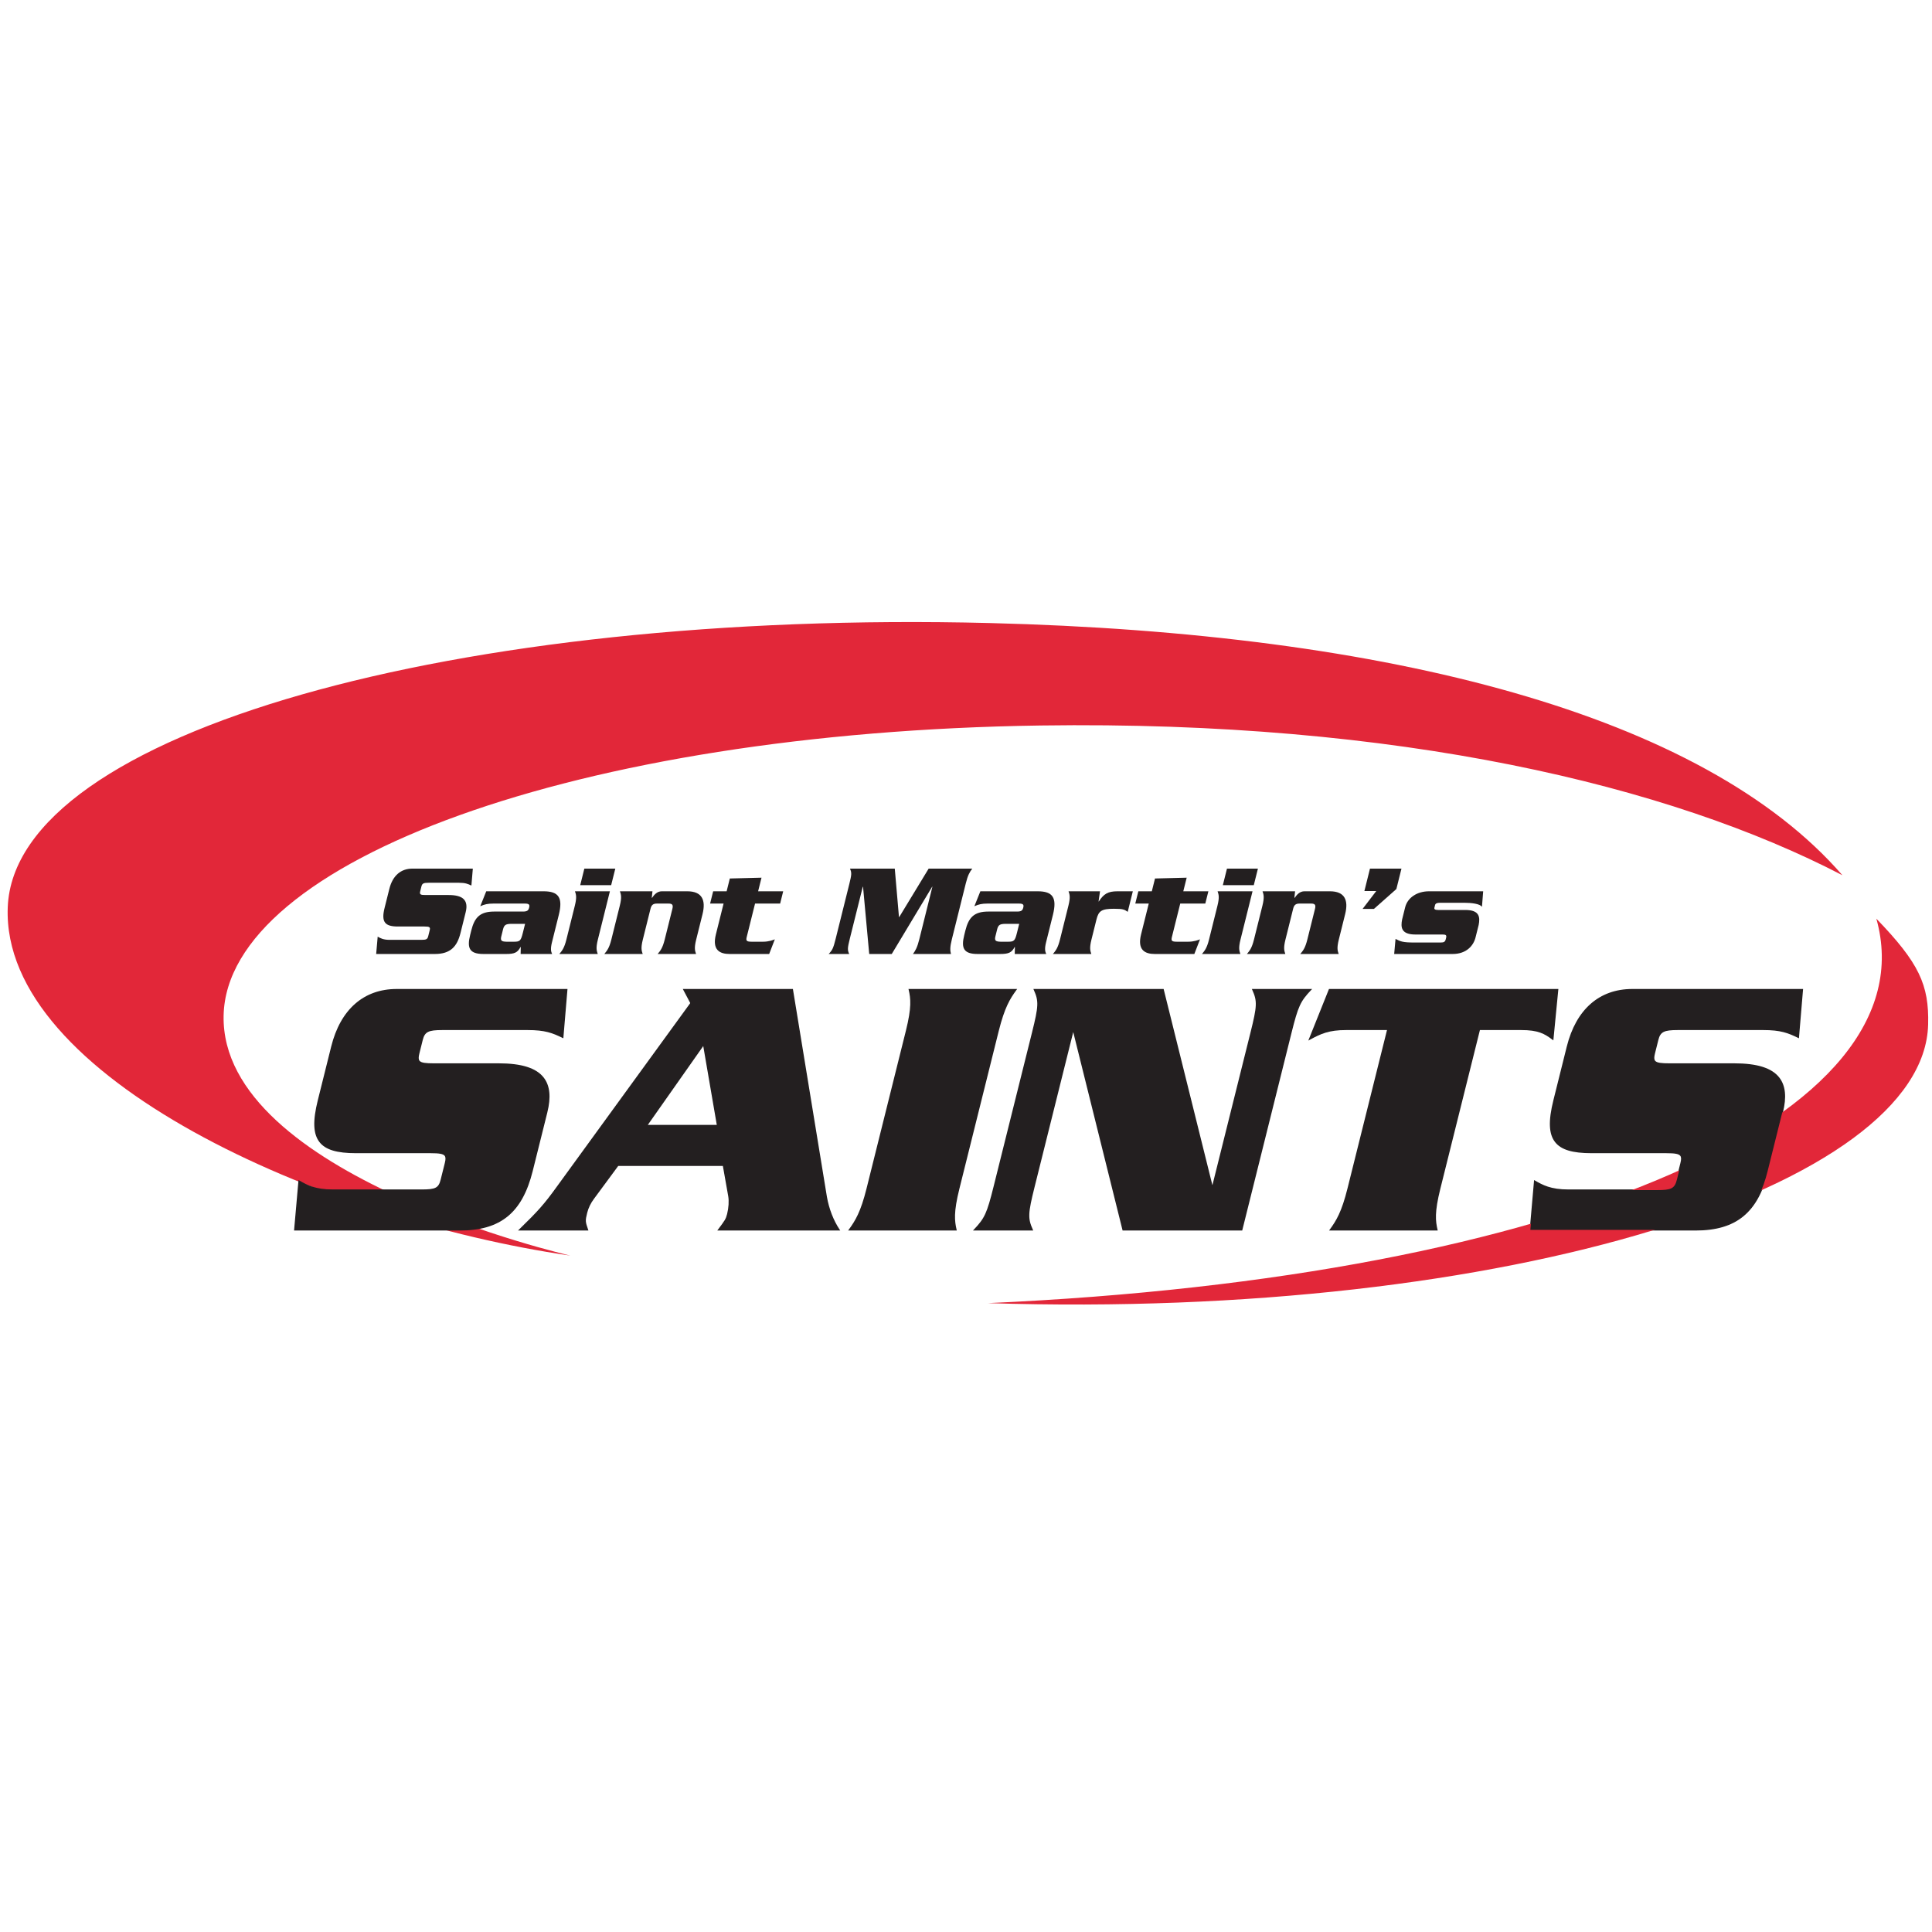 <?xml version="1.0" encoding="UTF-8"?>
<svg width="200px" height="200px" viewBox="0 0 200 200" version="1.1" xmlns="http://www.w3.org/2000/svg" xmlns:xlink="http://www.w3.org/1999/xlink">
    <!-- Generator: Sketch 51.3 (57544) - http://www.bohemiancoding.com/sketch -->
    <title>saint-martins</title>
    <desc>Created with Sketch.</desc>
    <defs></defs>
    <g id="saint-martins" stroke="none" stroke-width="1" fill="none" fill-rule="evenodd">
        <g id="saint-martins_BGL" transform="translate(0, 64)">
            <g id="saint-martins">
                <g id="g10" transform="translate(100.066, 35.665) scale(-1, 1) rotate(-180) translate(-100.066, -35.665) translate(0.264, 0.285)">
                    <g id="g12" transform="translate(0.475, 0)">
                        <path d="M157.756,7.794 L174.782,7.794 C178.969,7.794 181.114,9.547 182.186,13.845 L183.698,19.907 C184.088,21.469 183.973,22.618 183.346,23.42 C182.601,24.375 181.112,24.838 178.794,24.838 L172.071,24.838 C171.209,24.838 170.702,24.889 170.493,25.156 C170.358,25.329 170.346,25.584 170.452,26.009 L170.802,27.408 C171.032,28.333 171.437,28.546 172.962,28.546 L181.784,28.546 C183.58,28.546 184.361,28.252 185.371,27.765 L185.772,32.534 L168.238,32.534 C164.889,32.534 162.526,30.453 161.583,26.677 L160.196,21.119 C159.676,19.034 159.724,17.692 160.347,16.896 C160.94,16.137 162.076,15.799 164.032,15.799 L171.766,15.799 C172.717,15.799 173.12,15.714 173.306,15.477 C173.442,15.303 173.453,15.057 173.347,14.628 L172.919,12.919 C172.671,11.922 172.243,11.78 170.796,11.78 L161.624,11.78 C159.81,11.78 158.967,12.225 158.183,12.671 L157.756,7.794 Z M174.782,7.662 L157.611,7.662 L157.618,7.733 L158.069,12.887 L158.159,12.836 C158.955,12.381 159.778,11.912 161.624,11.912 L170.796,11.912 C172.272,11.912 172.571,12.068 172.792,12.951 L173.219,14.66 C173.313,15.04 173.309,15.26 173.202,15.395 C173.047,15.593 172.658,15.667 171.766,15.667 L164.032,15.667 C162.031,15.667 160.863,16.021 160.243,16.815 C159.584,17.657 159.531,18.995 160.068,21.151 L161.454,26.709 C162.414,30.55 164.822,32.666 168.238,32.666 L185.916,32.666 L185.909,32.594 L185.486,27.562 L185.4,27.604 C184.363,28.109 183.603,28.414 181.784,28.414 L172.962,28.414 C171.504,28.414 171.142,28.23 170.93,27.376 L170.58,25.977 C170.485,25.596 170.49,25.374 170.597,25.237 C170.772,25.014 171.27,24.97 172.071,24.97 L178.794,24.97 C181.155,24.97 182.679,24.49 183.451,23.501 C184.103,22.665 184.226,21.479 183.826,19.875 L182.314,13.813 C181.238,9.501 178.986,7.662 174.782,7.662 Z" id="path14" fill="#231F20" fill-rule="nonzero"></path>
                        <path d="M101.535,0.146 C161.329,2.817 199.201,19.649 193.5,39.944 C197.917,35.366 198.967,33.103 198.861,28.987 C198.437,12.292 155.546,-1.583 101.535,0.146" id="path16" fill="#E22739" fill-rule="nonzero"></path>
                        <path d="M189.987,44.44 C172.123,53.729 143.995,60.475 106.972,59.942 C58.994,59.25 22.743,45.873 22.409,29.91 C22.064,13.347 58.302,5.066 58.302,5.066 C32.593,8.773 -0.628,23.53 0.063,41.131 C0.776,59.243 46.658,71.931 101.708,70.548 C143.122,69.507 175.567,61.056 189.987,44.44" id="path18" fill="#E22739" fill-rule="nonzero"></path>
                        <path d="M57.935,32.6 L40.33,32.6 C36.988,32.6 34.58,30.578 33.611,26.692 L32.225,21.134 C31.187,16.977 32.354,15.733 36.124,15.733 L43.858,15.733 C45.335,15.733 45.597,15.539 45.374,14.644 L44.947,12.935 C44.715,12.003 44.365,11.846 42.888,11.846 L33.717,11.846 C31.851,11.846 31.035,12.313 30.219,12.779 L29.774,7.728 L46.874,7.728 C51.421,7.728 53.362,9.904 54.342,13.829 L55.854,19.891 C56.755,23.505 54.928,24.904 50.887,24.904 L44.163,24.904 C42.686,24.904 42.375,25.059 42.608,25.993 L42.958,27.392 C43.18,28.285 43.579,28.48 45.055,28.48 L53.876,28.48 C55.703,28.48 56.481,28.169 57.521,27.664 L57.935,32.6" id="path20" fill="#231F20" fill-rule="nonzero"></path>
                        <path d="M29.846,7.794 L46.874,7.794 C51.06,7.794 53.206,9.547 54.278,13.845 L55.79,19.907 C56.18,21.469 56.064,22.619 55.438,23.421 C54.693,24.375 53.204,24.838 50.887,24.838 L44.163,24.838 C43.301,24.838 42.794,24.889 42.585,25.156 C42.45,25.329 42.438,25.584 42.544,26.009 L42.894,27.408 C43.122,28.323 43.546,28.546 45.055,28.546 L53.876,28.546 C55.67,28.546 56.451,28.252 57.463,27.765 L57.863,32.534 L40.33,32.534 C36.981,32.534 34.617,30.453 33.675,26.677 L32.289,21.119 C31.769,19.034 31.816,17.692 32.439,16.896 C33.031,16.137 34.168,15.799 36.124,15.799 L43.858,15.799 C44.809,15.799 45.212,15.714 45.398,15.477 C45.533,15.303 45.545,15.057 45.438,14.628 L45.011,12.919 C44.763,11.922 44.335,11.78 42.888,11.78 L33.717,11.78 C31.903,11.78 31.059,12.225 30.275,12.671 L29.846,7.794 Z M46.874,7.662 L29.702,7.662 L30.162,12.887 L30.251,12.836 C31.048,12.381 31.87,11.912 33.717,11.912 L42.888,11.912 C44.364,11.912 44.663,12.068 44.883,12.951 L45.31,14.66 C45.405,15.04 45.4,15.26 45.294,15.395 C45.139,15.593 44.75,15.667 43.858,15.667 L36.124,15.667 C34.123,15.667 32.955,16.021 32.335,16.815 C31.676,17.657 31.623,18.995 32.161,21.151 L33.547,26.709 C34.505,30.55 36.914,32.666 40.33,32.666 L58.007,32.666 L57.578,27.562 L57.492,27.604 C56.454,28.109 55.693,28.414 53.876,28.414 L45.055,28.414 C43.595,28.414 43.234,28.23 43.021,27.376 L42.672,25.977 C42.577,25.596 42.582,25.374 42.689,25.237 C42.863,25.014 43.362,24.97 44.163,24.97 L50.887,24.97 C53.247,24.97 54.77,24.49 55.542,23.501 C56.195,22.666 56.318,21.48 55.918,19.875 L54.406,13.813 C53.33,9.501 51.078,7.662 46.874,7.662 Z" id="path22" fill="#231F20" fill-rule="nonzero"></path>
                        <path d="M74.147,14.412 L74.712,11.225 C74.809,10.681 74.742,9.943 74.596,9.359 C74.46,8.816 74.344,8.66 73.645,7.728 L86.12,7.728 C85.498,8.66 85.021,9.865 84.796,11.147 L81.286,32.6 L70.055,32.6 L70.794,31.2 L57.009,12.236 C55.64,10.331 55,9.631 53.048,7.728 L60.082,7.728 C59.79,8.582 59.77,8.66 59.984,9.515 C60.11,10.02 60.352,10.526 60.701,10.992 L63.225,14.412 L74.147,14.412 Z M66.196,18.531 L72.099,26.926 L73.541,18.531 L66.196,18.531 Z" id="path24" fill="#231F20"></path>
                        <path d="M66.323,18.597 L73.463,18.597 L72.061,26.758 L66.323,18.597 Z M73.62,18.465 L66.069,18.465 L72.137,27.095 L73.62,18.465 Z M73.776,7.794 L85.998,7.794 C85.393,8.735 84.945,9.916 84.731,11.135 L81.23,32.534 L70.164,32.534 L70.872,31.195 L70.848,31.162 L57.062,12.197 C55.69,10.288 55.047,9.588 53.21,7.794 L59.989,7.794 C59.721,8.585 59.711,8.695 59.92,9.531 C60.049,10.048 60.301,10.567 60.648,11.032 L63.192,14.478 L74.202,14.478 L74.776,11.236 C74.868,10.723 74.823,9.998 74.66,9.343 C74.526,8.807 74.405,8.632 73.776,7.794 Z M86.244,7.662 L73.513,7.662 L73.592,7.767 C74.291,8.7 74.399,8.843 74.532,9.375 C74.689,10.003 74.734,10.725 74.647,11.213 L74.092,14.346 L63.259,14.346 L60.755,10.952 C60.417,10.502 60.173,10 60.048,9.499 C59.836,8.651 59.86,8.582 60.144,7.749 L60.174,7.662 L52.886,7.662 L53.002,7.775 C54.922,9.647 55.561,10.334 56.955,12.274 L70.717,31.206 L69.945,32.666 L81.342,32.666 L84.862,11.157 C85.079,9.911 85.546,8.706 86.175,7.764 L86.244,7.662 Z" id="path26" fill="#231F20" fill-rule="nonzero"></path>
                        <path d="M98.225,7.728 C98,8.699 97.922,9.631 98.514,12.003 L102.584,28.325 C103.176,30.695 103.719,31.627 104.428,32.6 L93.39,32.6 C93.615,31.627 93.693,30.695 93.102,28.325 L89.031,12.003 C88.439,9.631 87.896,8.699 87.187,7.728 L98.225,7.728" id="path28" fill="#231F20" fill-rule="nonzero"></path>
                        <path d="M87.317,7.794 L98.142,7.794 C97.941,8.692 97.85,9.614 98.45,12.019 L102.52,28.341 C103.114,30.719 103.659,31.645 104.298,32.534 L93.473,32.534 C93.674,31.635 93.765,30.712 93.165,28.309 L89.095,11.986 C88.502,9.608 87.957,8.683 87.317,7.794 Z M98.308,7.662 L87.058,7.662 L87.134,7.766 C87.799,8.678 88.356,9.569 88.967,12.019 L93.038,28.341 C93.648,30.787 93.536,31.677 93.326,32.585 L93.307,32.666 L104.558,32.666 L104.481,32.561 C103.817,31.65 103.26,30.758 102.648,28.309 L98.577,11.986 C97.967,9.539 98.079,8.65 98.289,7.742 L98.308,7.662 Z" id="path30" fill="#231F20" fill-rule="nonzero"></path>
                        <path d="M115.524,7.728 L127.803,7.728 L132.892,28.13 C133.591,30.928 133.833,31.434 134.94,32.6 L128.955,32.6 C129.481,31.434 129.472,30.928 128.773,28.13 L124.827,12.313 L124.711,12.313 L119.668,32.6 L106.338,32.6 C106.862,31.434 106.853,30.928 106.155,28.13 L102.181,12.197 C101.483,9.398 101.24,8.893 100.134,7.728 L106.118,7.728 C105.593,8.893 105.602,9.398 106.3,12.197 L110.323,28.325 L110.401,28.325 L115.524,7.728" id="path32" fill="#231F20" fill-rule="nonzero"></path>
                        <path d="M115.575,7.794 L127.751,7.794 L132.828,28.146 C133.499,30.829 133.755,31.427 134.787,32.534 L129.057,32.534 C129.55,31.406 129.511,30.815 128.837,28.114 L124.879,12.247 L124.66,12.247 L124.647,12.297 L119.616,32.534 L106.44,32.534 C106.931,31.407 106.893,30.815 106.219,28.114 L102.245,12.181 C101.576,9.499 101.32,8.901 100.287,7.794 L106.017,7.794 C105.523,8.92 105.563,9.511 106.236,12.213 L110.272,28.391 L110.452,28.391 L110.464,28.341 L115.575,7.794 Z M127.854,7.662 L115.472,7.662 L115.46,7.712 L110.362,28.207 L106.364,12.181 C105.674,9.415 105.654,8.919 106.179,7.755 L106.22,7.662 L99.98,7.662 L100.087,7.773 C101.198,8.945 101.426,9.443 102.117,12.213 L106.091,28.146 C106.78,30.911 106.801,31.407 106.277,32.573 L106.236,32.666 L119.719,32.666 L119.732,32.615 L124.763,12.379 L124.776,12.379 L128.709,28.146 C129.399,30.91 129.42,31.407 128.895,32.572 L128.853,32.666 L135.093,32.666 L134.988,32.554 C133.876,31.384 133.648,30.886 132.956,28.114 L127.854,7.662 Z" id="path34" fill="#231F20" fill-rule="nonzero"></path>
                        <path d="M136.882,32.6 L134.826,27.469 C136.04,28.13 136.864,28.48 138.614,28.48 L142.927,28.48 L138.817,12.003 C138.227,9.631 137.683,8.699 136.975,7.728 L148.011,7.728 C147.788,8.699 147.709,9.631 148.3,12.003 L152.41,28.48 L156.724,28.48 C158.472,28.48 159.124,28.13 160.01,27.469 L160.511,32.6 L136.882,32.6" id="path36" fill="#231F20" fill-rule="nonzero"></path>
                        <path d="M137.104,7.794 L147.928,7.794 C147.728,8.693 147.637,9.617 148.236,12.019 L152.359,28.546 L156.724,28.546 C158.478,28.546 159.145,28.188 159.956,27.591 L160.438,32.534 L136.927,32.534 L134.955,27.614 C136.04,28.196 136.882,28.546 138.614,28.546 L143.012,28.546 L142.991,28.465 L138.881,11.986 C138.29,9.61 137.745,8.684 137.104,7.794 Z M148.094,7.662 L136.845,7.662 L136.921,7.766 C137.587,8.68 138.144,9.572 138.753,12.019 L142.843,28.414 L138.614,28.414 C136.829,28.414 136.004,28.035 134.857,27.411 L134.697,27.324 L136.837,32.666 L160.583,32.666 L160.576,32.593 L160.064,27.346 L159.97,27.416 C159.138,28.038 158.503,28.414 156.724,28.414 L152.462,28.414 L148.364,11.986 C147.754,9.542 147.866,8.652 148.075,7.742 L148.094,7.662 Z" id="path38" fill="#231F20" fill-rule="nonzero"></path>
                        <path d="M48.06,43.372 C47.691,43.552 47.414,43.662 46.765,43.662 L43.631,43.662 C43.106,43.662 42.965,43.594 42.885,43.276 L42.762,42.779 C42.679,42.447 42.789,42.392 43.314,42.392 L45.703,42.392 C47.139,42.392 47.788,41.895 47.468,40.611 L46.931,38.457 C46.583,37.061 45.893,36.288 44.278,36.288 L38.202,36.288 L38.359,38.083 C38.649,37.918 38.94,37.752 39.603,37.752 L42.861,37.752 C43.386,37.752 43.51,37.807 43.593,38.139 L43.744,38.747 C43.824,39.064 43.73,39.133 43.206,39.133 L40.458,39.133 C39.118,39.133 38.704,39.575 39.072,41.053 L39.565,43.027 C39.909,44.408 40.764,45.126 41.952,45.126 L48.208,45.126 L48.06,43.372" id="path40" fill="#231F20" fill-rule="nonzero"></path>
                        <path d="M52.168,39.409 C51.667,39.395 51.457,39.326 51.34,38.857 L51.154,38.111 C51.037,37.642 51.213,37.573 51.706,37.558 L52.466,37.558 C53.088,37.558 53.18,37.655 53.387,38.483 L53.618,39.409 L52.168,39.409 Z M55.535,42.779 C57.096,42.779 57.552,42.116 57.107,40.334 L56.402,37.504 C56.237,36.841 56.288,36.551 56.416,36.288 L53.157,36.288 L53.171,37.007 L53.143,37.007 C52.833,36.426 52.522,36.288 51.638,36.288 L49.318,36.288 C47.855,36.288 47.592,36.896 47.929,38.249 L48.046,38.719 C48.384,40.072 48.949,40.68 50.413,40.68 L53.382,40.68 C53.838,40.68 53.962,40.79 54.038,41.094 C54.11,41.384 54.045,41.508 53.589,41.508 L50.344,41.508 C49.736,41.508 49.411,41.425 48.977,41.232 L49.597,42.779 L55.535,42.779 Z" id="path42" fill="#231F20" fill-rule="nonzero"></path>
                        <path d="M62.957,45.126 L62.529,43.414 L59.326,43.414 L59.752,45.126 L62.957,45.126 Z M58.768,41.287 C58.991,42.185 58.891,42.447 58.781,42.779 L62.398,42.779 L61.152,37.779 C60.928,36.882 61.029,36.62 61.14,36.288 L57.162,36.288 C57.438,36.62 57.669,36.882 57.893,37.779 L58.768,41.287 Z" id="path44" fill="#231F20" fill-rule="nonzero"></path>
                        <path d="M66.804,42.779 L66.732,42.102 L66.76,42.102 C66.994,42.434 67.287,42.779 67.771,42.779 L70.408,42.779 C71.941,42.779 72.349,41.867 71.987,40.417 L71.33,37.779 C71.106,36.882 71.206,36.62 71.317,36.288 L67.34,36.288 C67.616,36.62 67.847,36.882 68.071,37.779 L68.867,40.969 C68.966,41.37 68.862,41.508 68.462,41.508 L67.274,41.508 C66.874,41.508 66.701,41.37 66.601,40.969 L65.806,37.779 C65.582,36.882 65.683,36.62 65.793,36.288 L61.817,36.288 C62.092,36.62 62.323,36.882 62.547,37.779 L63.422,41.287 C63.646,42.185 63.545,42.447 63.434,42.779 L66.804,42.779" id="path46" fill="#231F20" fill-rule="nonzero"></path>
                        <path d="M74.812,44.104 L78.092,44.187 L77.741,42.779 L80.337,42.779 L80.021,41.508 L77.424,41.508 L76.57,38.083 C76.467,37.67 76.509,37.558 77.089,37.558 L78.235,37.558 C78.87,37.558 79.301,37.738 79.471,37.807 L78.885,36.288 L74.797,36.288 C73.762,36.288 72.967,36.702 73.37,38.318 L74.166,41.508 L72.77,41.508 L73.087,42.779 L74.482,42.779 L74.812,44.104" id="path48" fill="#231F20" fill-rule="nonzero"></path>
                        <path d="M95.395,45.126 L99.911,45.126 C99.645,44.781 99.451,44.449 99.242,43.607 L97.796,37.807 C97.586,36.965 97.614,36.633 97.707,36.288 L93.771,36.288 C94.023,36.633 94.216,36.965 94.426,37.807 L95.782,43.248 L95.756,43.248 L91.575,36.288 L89.242,36.288 L88.603,43.248 L88.575,43.248 L87.235,37.876 C86.987,36.882 86.984,36.702 87.17,36.288 L85.044,36.288 C85.437,36.702 85.523,36.882 85.772,37.876 L87.183,43.538 C87.431,44.532 87.434,44.712 87.248,45.126 L91.888,45.126 L92.322,40.113 L92.35,40.113 L95.395,45.126" id="path50" fill="#231F20" fill-rule="nonzero"></path>
                        <path d="M103.319,39.409 C102.818,39.395 102.608,39.326 102.49,38.857 L102.304,38.111 C102.187,37.642 102.364,37.573 102.857,37.558 L103.617,37.558 C104.238,37.558 104.332,37.655 104.538,38.483 L104.769,39.409 L103.319,39.409 Z M106.686,42.779 C108.247,42.779 108.702,42.116 108.258,40.334 L107.552,37.504 C107.387,36.841 107.439,36.551 107.567,36.288 L104.308,36.288 L104.322,37.007 L104.294,37.007 C103.983,36.426 103.673,36.288 102.789,36.288 L100.469,36.288 C99.005,36.288 98.743,36.896 99.08,38.249 L99.197,38.719 C99.535,40.072 100.1,40.68 101.564,40.68 L104.533,40.68 C104.989,40.68 105.113,40.79 105.189,41.094 C105.26,41.384 105.195,41.508 104.74,41.508 L101.494,41.508 C100.887,41.508 100.562,41.425 100.128,41.232 L100.748,42.779 L106.686,42.779 Z" id="path52" fill="#231F20" fill-rule="nonzero"></path>
                        <path d="M113.135,42.779 L112.984,41.729 L113.012,41.729 C113.522,42.503 113.936,42.779 114.944,42.779 L116.532,42.779 L116.002,40.652 C115.66,40.887 115.543,40.969 114.576,40.969 C113.292,40.969 112.988,40.748 112.768,39.865 L112.248,37.779 C112.024,36.882 112.124,36.62 112.235,36.288 L108.258,36.288 C108.534,36.62 108.765,36.882 108.989,37.779 L109.863,41.287 C110.087,42.185 109.988,42.447 109.877,42.779 L113.135,42.779" id="path54" fill="#231F20" fill-rule="nonzero"></path>
                        <path d="M118.827,44.104 L122.106,44.187 L121.755,42.779 L124.352,42.779 L124.034,41.508 L121.439,41.508 L120.585,38.083 C120.482,37.67 120.523,37.558 121.103,37.558 L122.249,37.558 C122.884,37.558 123.316,37.738 123.485,37.807 L122.899,36.288 L118.811,36.288 C117.776,36.288 116.982,36.702 117.384,38.318 L118.18,41.508 L116.785,41.508 L117.102,42.779 L118.497,42.779 L118.827,44.104" id="path56" fill="#231F20" fill-rule="nonzero"></path>
                        <path d="M129.481,45.126 L129.053,43.414 L125.85,43.414 L126.277,45.126 L129.481,45.126 Z M125.292,41.287 C125.516,42.185 125.416,42.447 125.305,42.779 L128.923,42.779 L127.677,37.779 C127.453,36.882 127.553,36.62 127.664,36.288 L123.687,36.288 C123.963,36.62 124.194,36.882 124.418,37.779 L125.292,41.287 Z" id="path58" fill="#231F20" fill-rule="nonzero"></path>
                        <path d="M133.328,42.779 L133.256,42.102 L133.284,42.102 C133.518,42.434 133.812,42.779 134.295,42.779 L136.933,42.779 C138.465,42.779 138.873,41.867 138.511,40.417 L137.854,37.779 C137.63,36.882 137.73,36.62 137.841,36.288 L133.864,36.288 C134.14,36.62 134.371,36.882 134.595,37.779 L135.391,40.969 C135.49,41.37 135.386,41.508 134.986,41.508 L133.798,41.508 C133.398,41.508 133.225,41.37 133.126,40.969 L132.331,37.779 C132.107,36.882 132.207,36.62 132.317,36.288 L128.34,36.288 C128.617,36.62 128.848,36.882 129.071,37.779 L129.946,41.287 C130.169,42.185 130.069,42.447 129.959,42.779 L133.328,42.779" id="path60" fill="#231F20" fill-rule="nonzero"></path>
                        <polyline id="path62" fill="#231F20" fill-rule="nonzero" points="140.503 42.806 141.08 45.126 144.34 45.126 143.813 43.013 141.491 40.956 140.317 40.956 141.731 42.806 140.503 42.806"></polyline>
                        <path d="M150.951,40.845 C152.442,40.845 152.487,40.086 152.333,39.298 L152.008,38.001 C151.802,37.172 151.084,36.288 149.635,36.288 L143.586,36.288 L143.726,37.849 C144.251,37.573 144.517,37.476 145.664,37.476 L148.411,37.476 C148.743,37.476 148.861,37.558 148.926,37.821 L148.96,37.96 C149.026,38.222 148.949,38.304 148.618,38.304 L145.787,38.304 C144.296,38.304 144.25,39.064 144.409,39.865 L144.722,41.122 C144.97,42.116 145.95,42.779 147.194,42.779 L152.799,42.779 L152.673,41.163 C152.49,41.481 151.606,41.591 150.846,41.591 L148.319,41.591 C148.002,41.591 147.856,41.508 147.818,41.356 L147.75,41.08 C147.712,40.928 147.816,40.845 148.133,40.845 L150.951,40.845" id="path64" fill="#231F20" fill-rule="nonzero"></path>
                        <path d="M185.844,32.6 L168.238,32.6 C164.896,32.6 162.488,30.578 161.518,26.692 L160.132,21.134 C159.096,16.977 160.263,15.733 164.032,15.733 L171.766,15.733 C173.243,15.733 173.505,15.539 173.283,14.644 L172.855,12.935 C172.623,12.003 172.272,11.846 170.796,11.846 L161.624,11.846 C159.759,11.846 158.943,12.313 158.126,12.779 L157.683,7.728 L174.782,7.728 C179.329,7.728 181.271,9.904 182.25,13.829 L183.762,19.891 C184.664,23.505 182.836,24.904 178.794,24.904 L172.071,24.904 C170.594,24.904 170.283,25.059 170.516,25.993 L170.866,27.392 C171.089,28.285 171.485,28.48 172.962,28.48 L181.784,28.48 C183.611,28.48 184.39,28.169 185.429,27.664 L185.844,32.6" id="path66" fill="#231F20" fill-rule="nonzero"></path>
                    </g>
                </g>
            </g>
        </g>
    </g>
</svg>